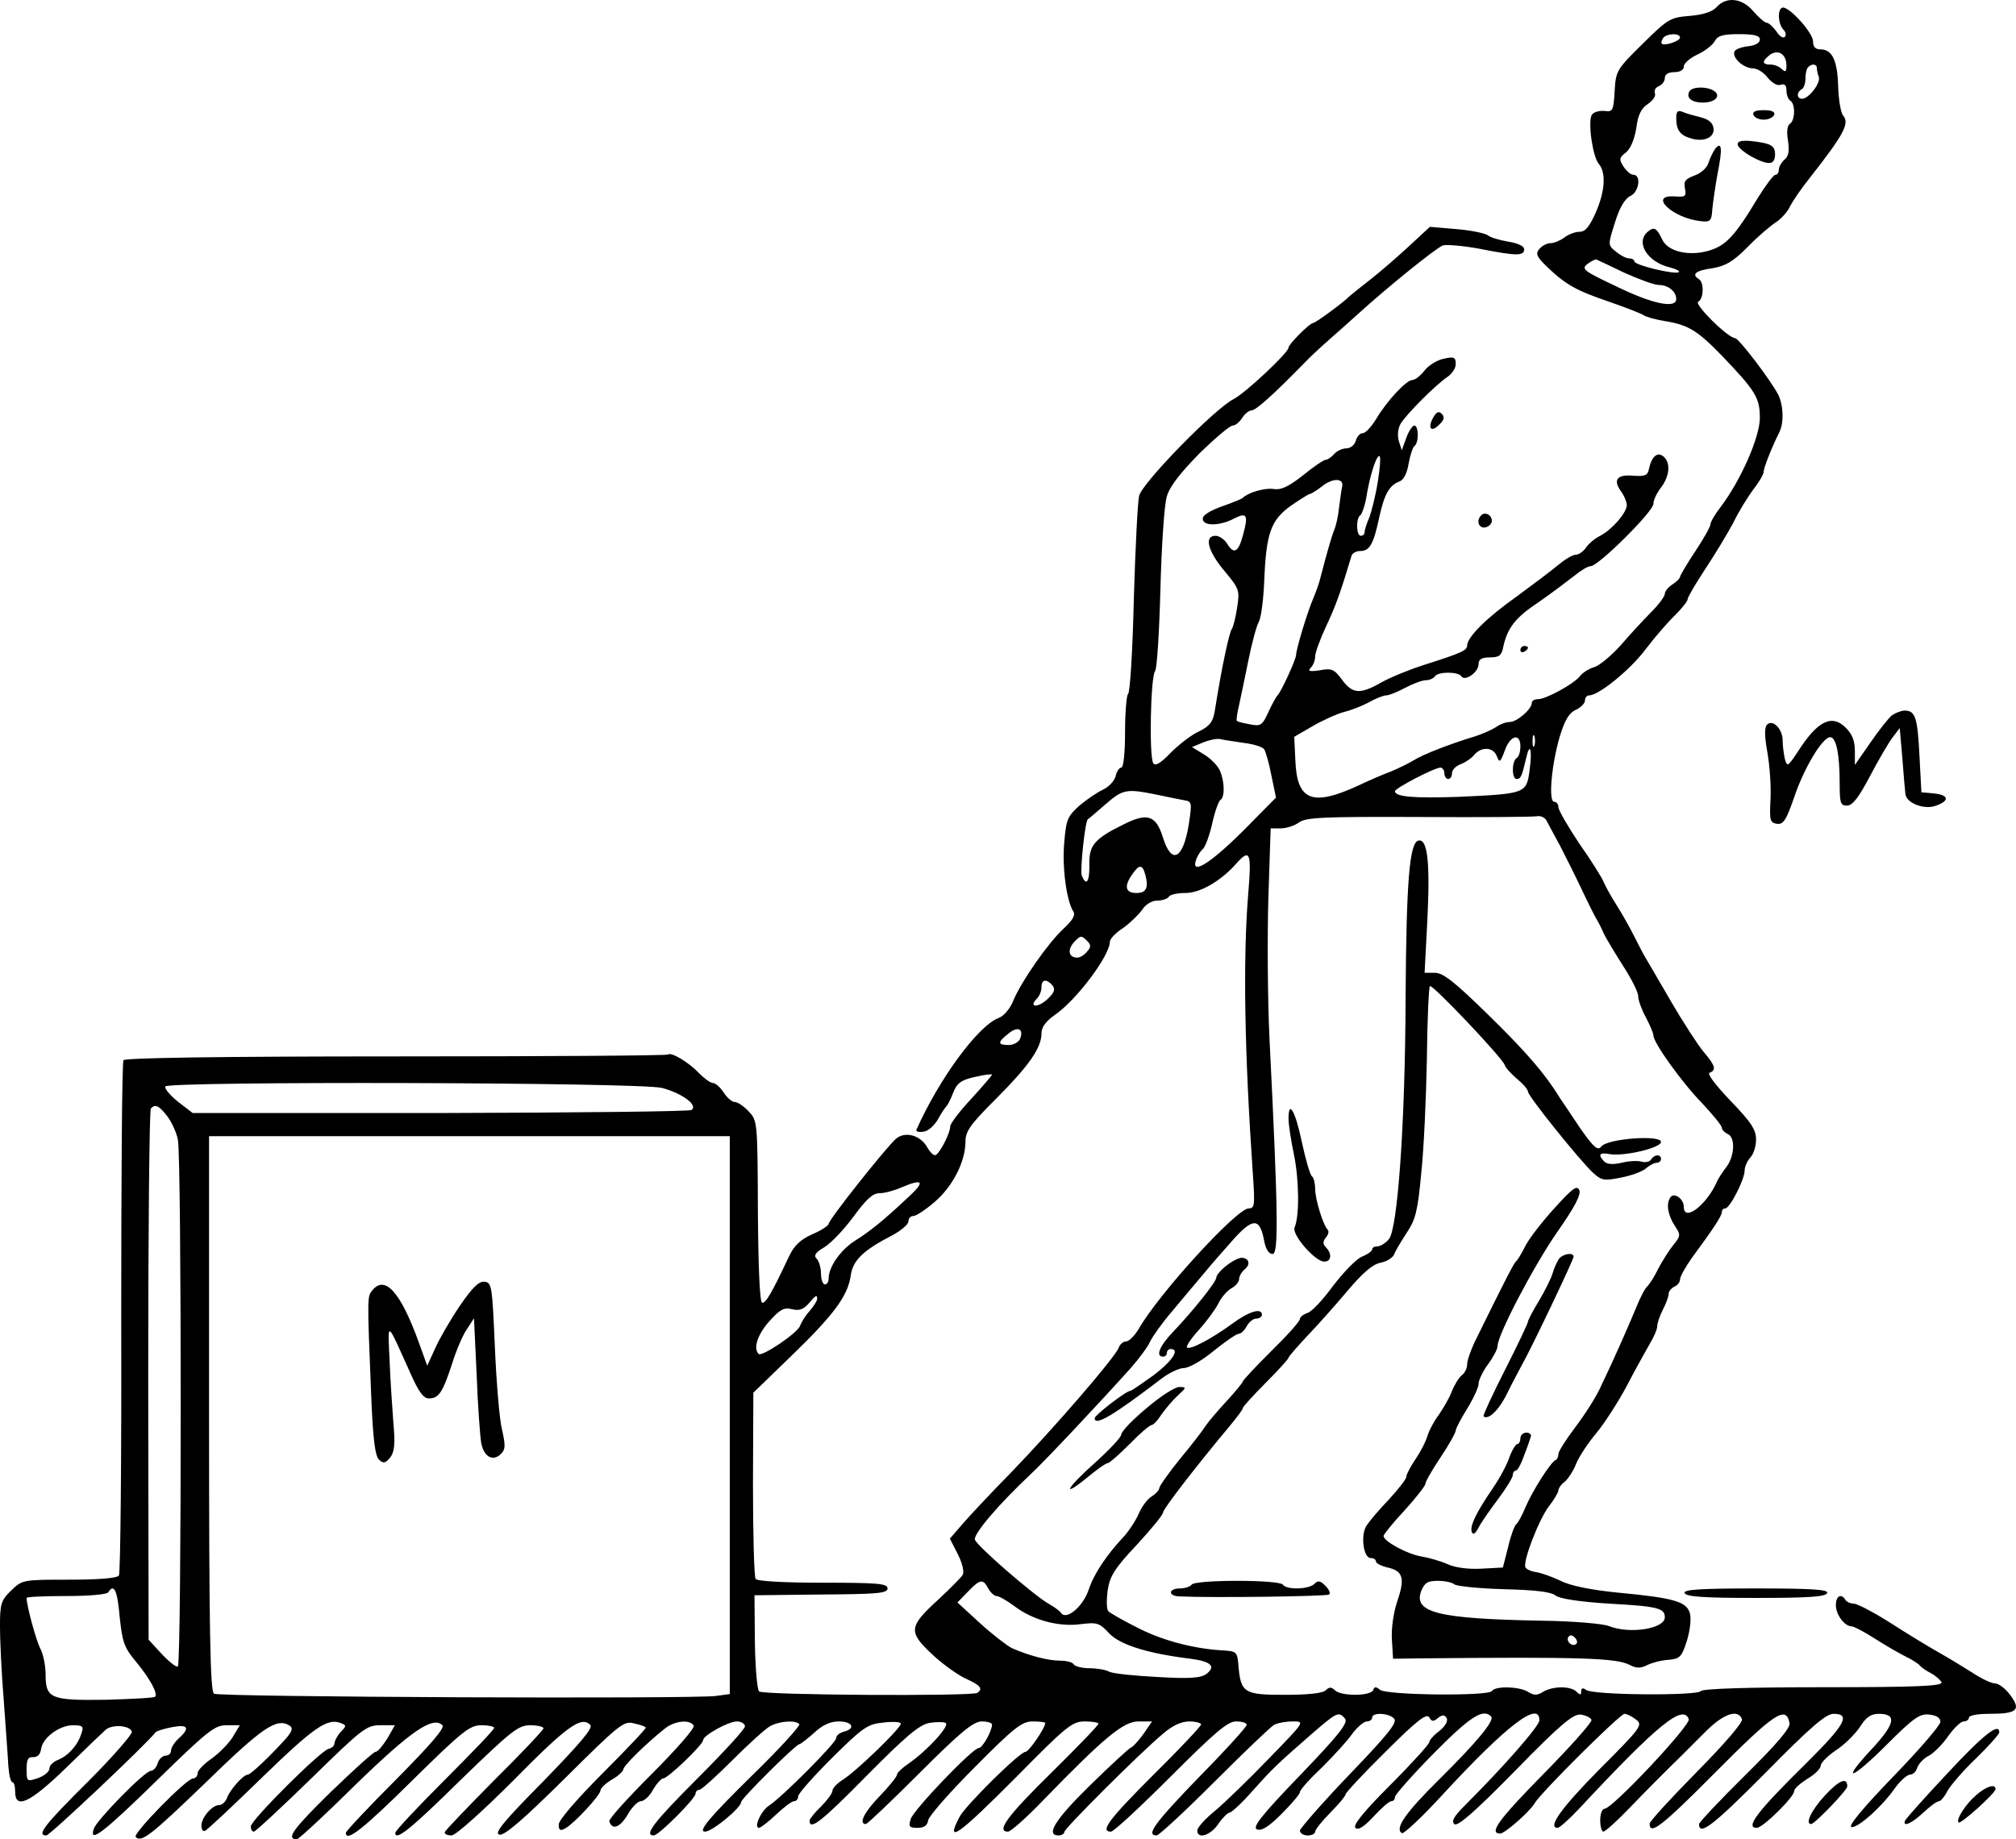 <?xml version="1.0" standalone="no"?>
<!DOCTYPE svg PUBLIC "-//W3C//DTD SVG 20010904//EN"
 "http://www.w3.org/TR/2001/REC-SVG-20010904/DTD/svg10.dtd">
<svg version="1.0" xmlns="http://www.w3.org/2000/svg"
 width="530.389pt" height="483.99pt" viewBox="0 0 530.389 483.99"
 preserveAspectRatio="xMidYMid meet">
<g transform="translate(-102.002,517.99) scale(0.1,-0.1)"
fill="#000000" stroke="none">
<path d="M5536 5161 c-11 -12 -35 -20 -71 -23 -51 -4 -57 -8 -124 -74 -68 -67
-70 -71 -73 -124 -3 -52 -5 -55 -27 -52 -14 1 -28 -3 -33 -10 -11 -18 2 -110
18 -129 20 -23 17 -72 -8 -129 -16 -36 -27 -50 -42 -50 -12 0 -30 -7 -40 -15
-11 -8 -27 -15 -37 -15 -9 0 -22 -7 -29 -15 -11 -13 -7 -21 21 -48 49 -47 77
-62 165 -92 43 -15 84 -31 89 -35 6 -4 30 -11 55 -15 62 -10 86 -25 151 -92
88 -92 99 -110 99 -163 0 -50 -50 -164 -103 -234 -15 -19 -27 -40 -27 -46 0
-6 -18 -38 -40 -71 -22 -33 -40 -64 -40 -67 0 -4 -9 -13 -20 -20 -11 -7 -20
-18 -20 -25 0 -6 -16 -28 -35 -47 -19 -19 -56 -59 -81 -88 -26 -29 -58 -55
-71 -58 -13 -4 -29 -14 -36 -23 -15 -20 -89 -61 -111 -61 -9 0 -16 -4 -16 -10
0 -16 -39 -50 -58 -50 -10 0 -26 -6 -37 -14 -11 -7 -36 -18 -55 -24 -63 -19
-136 -47 -161 -63 -13 -8 -40 -21 -59 -29 -19 -7 -59 -24 -88 -38 -120 -55
-160 -39 -164 67 l-3 62 50 29 c28 16 64 32 80 36 17 4 46 15 65 25 19 11 40
19 47 19 7 0 30 9 50 20 21 11 45 20 55 20 9 0 20 5 23 10 8 13 62 13 70 0 9
-14 45 11 45 32 0 13 8 18 30 18 24 0 31 5 35 28 11 50 32 77 94 118 33 23 74
54 92 68 17 14 36 26 44 26 20 0 165 144 165 164 0 10 9 29 20 43 23 30 26 66
6 82 -16 13 -31 -1 -38 -34 -3 -16 -10 -19 -40 -17 -43 4 -55 -10 -34 -40 9
-12 16 -29 16 -38 -1 -20 -39 -64 -70 -80 -14 -7 -31 -21 -38 -32 -7 -10 -19
-18 -27 -18 -8 0 -29 -13 -47 -28 -18 -15 -67 -52 -108 -82 -78 -55 -129 -106
-130 -128 0 -14 -14 -20 -114 -52 -38 -12 -89 -33 -112 -46 -56 -32 -76 -30
-103 7 -21 28 -27 31 -59 25 -27 -4 -32 -2 -24 6 7 7 12 20 12 30 0 10 13 46
29 80 25 53 38 89 67 186 2 6 12 12 23 12 25 0 35 19 50 90 13 59 26 83 53 93
11 4 20 22 24 47 4 22 11 43 15 46 12 7 12 54 0 54 -5 0 -15 -15 -21 -32 l-12
-33 -8 25 c-4 15 -2 33 5 45 16 26 93 103 123 123 12 8 22 23 22 34 0 18 -5
20 -31 14 -17 -3 -40 -17 -51 -31 -11 -14 -25 -25 -32 -25 -16 0 -67 -55 -95
-102 -13 -21 -28 -38 -36 -38 -7 0 -15 -9 -18 -20 -3 -11 -14 -20 -25 -20 -11
0 -25 -7 -32 -15 -7 -8 -17 -15 -22 -15 -5 0 -32 -18 -60 -41 -38 -30 -58 -39
-77 -36 -22 4 -67 -9 -81 -23 -3 -3 -23 -11 -45 -19 -47 -16 -67 -30 -59 -42
8 -14 48 -11 80 6 35 18 39 10 24 -44 -12 -45 -24 -51 -42 -21 -7 11 -21 20
-30 20 -31 0 -20 -41 23 -92 39 -47 41 -51 34 -96 -4 -26 -10 -51 -14 -57 -7
-9 -27 -102 -45 -216 -5 -30 -14 -40 -42 -54 -20 -9 -53 -35 -74 -56 -28 -29
-41 -36 -46 -27 -11 18 -7 227 5 242 5 6 11 103 14 216 3 113 10 222 17 244 8
27 36 62 86 113 41 40 80 73 87 73 7 0 18 9 25 20 7 11 18 20 25 20 11 0 57
41 140 126 10 11 39 38 65 61 26 23 59 52 73 65 79 72 208 176 225 182 11 3
55 -1 98 -9 96 -19 116 -19 116 -1 0 8 -16 16 -42 20 -23 4 -47 11 -54 17 -7
5 -44 13 -82 16 l-70 6 -54 -50 c-29 -27 -75 -67 -103 -89 -27 -21 -52 -41
-55 -44 -14 -15 -89 -70 -95 -70 -9 0 -65 -56 -65 -65 0 -13 -114 -120 -144
-135 -51 -26 -242 -222 -249 -255 -4 -16 -10 -139 -14 -273 -3 -133 -10 -245
-15 -248 -4 -3 -8 -48 -8 -100 0 -55 -4 -94 -10 -94 -5 0 -12 -10 -15 -23 -3
-12 -18 -28 -33 -35 -15 -7 -43 -26 -62 -42 -31 -28 -35 -36 -40 -97 -6 -65 6
-154 24 -182 6 -9 -2 -23 -26 -45 -40 -37 -110 -137 -132 -189 -8 -21 -25 -41
-39 -46 -54 -21 -155 -158 -216 -294 -2 -5 7 -7 19 -5 12 1 29 17 38 33 9 17
20 32 23 35 3 3 11 19 17 35 10 25 21 33 57 41 25 6 45 8 45 6 0 -2 -25 -31
-55 -64 -30 -32 -55 -65 -55 -72 0 -19 -30 -76 -40 -76 -5 0 -14 9 -20 20 -18
33 -59 44 -83 23 -27 -24 -177 -213 -177 -224 0 -4 -19 -17 -43 -27 -31 -14
-47 -29 -61 -58 -46 -98 -62 -125 -71 -122 -6 2 -10 92 -11 241 -1 234 -1 238
-24 262 -13 14 -29 25 -37 25 -7 0 -20 11 -29 25 -9 14 -22 25 -28 25 -7 0
-23 12 -37 26 -26 28 -73 56 -81 49 -3 -3 -325 -5 -716 -5 -473 0 -713 -4
-717 -10 -4 -6 -6 -311 -6 -678 1 -367 -2 -672 -6 -678 -5 -7 -52 -11 -131
-11 -121 0 -123 0 -152 -28 -27 -26 -30 -35 -30 -94 0 -36 4 -124 10 -196 5
-71 11 -149 12 -172 2 -24 6 -43 11 -43 4 0 7 -11 7 -25 0 -47 38 -30 133 62
50 49 97 94 105 101 17 15 64 12 69 -5 2 -6 -50 -66 -116 -132 -116 -115 -135
-141 -109 -141 9 0 260 237 288 272 3 3 22 9 43 13 42 8 48 -2 17 -30 -11 -10
-20 -24 -20 -32 0 -7 -6 -13 -14 -13 -8 0 -18 -9 -21 -20 -3 -11 -12 -20 -18
-20 -16 0 -142 -129 -150 -152 -14 -41 26 -10 166 127 134 131 152 145 183
145 l35 0 -18 -30 c-10 -17 -35 -42 -55 -57 -21 -14 -38 -32 -38 -39 0 -8 -6
-14 -12 -14 -17 0 -159 -145 -151 -154 15 -15 38 2 184 143 151 147 187 171
221 150 9 -6 7 -14 -7 -31 -37 -42 -95 -98 -103 -98 -12 0 -48 -41 -55 -62 -4
-10 -13 -18 -20 -18 -19 0 -47 -33 -47 -54 0 -10 4 -16 9 -14 5 1 73 65 150
140 137 133 172 157 207 144 16 -6 16 -8 0 -24 -9 -10 -16 -24 -16 -30 0 -6
-7 -12 -15 -14 -21 -4 -205 -188 -205 -204 0 -8 3 -14 8 -14 4 0 72 63 151
140 134 131 145 140 182 140 l38 0 -20 -35 c-12 -19 -25 -35 -31 -35 -5 0 -58
-48 -118 -106 -98 -96 -119 -124 -89 -124 5 0 74 64 154 143 145 141 204 182
229 157 7 -7 -30 -50 -122 -143 -73 -73 -132 -136 -132 -140 0 -26 46 10 175
138 131 129 151 145 181 145 19 0 34 -3 34 -7 0 -5 -59 -66 -130 -137 -72 -72
-130 -134 -130 -139 0 -23 40 9 174 141 132 128 150 142 181 142 19 0 35 -4
35 -8 0 -4 -58 -66 -130 -137 -71 -72 -130 -133 -130 -137 0 -5 8 -8 18 -8 11
0 82 64 163 145 140 142 178 170 202 146 8 -8 -24 -46 -123 -148 -106 -107
-131 -138 -116 -141 13 -3 62 39 172 148 142 141 155 152 181 145 15 -3 30 -8
32 -11 2 -2 -49 -56 -113 -120 -69 -69 -116 -124 -116 -135 0 -16 4 -18 18
-10 23 13 92 87 92 100 0 5 13 18 30 28 16 9 30 22 30 27 0 9 61 69 109 107
26 21 66 25 76 8 4 -6 -45 -62 -109 -126 -64 -64 -115 -120 -113 -126 8 -24
28 -16 48 17 11 20 27 36 35 36 8 0 23 13 32 30 9 16 22 30 27 30 12 0 105 89
105 101 0 12 66 49 89 49 11 0 21 -6 21 -13 0 -7 -56 -68 -125 -137 -114 -114
-142 -150 -115 -150 13 0 110 97 110 110 0 5 4 10 10 10 5 0 44 35 87 78 43
43 88 84 100 90 24 13 66 16 76 5 4 -3 -51 -64 -123 -134 -113 -111 -145 -149
-125 -149 19 0 95 63 95 78 0 9 144 152 153 152 3 0 21 14 39 30 22 21 43 30
65 30 36 0 45 -19 13 -27 -11 -3 -20 -10 -20 -17 0 -12 -140 -153 -176 -177
-22 -14 -42 -59 -27 -59 4 0 25 16 45 35 20 19 41 35 47 35 6 0 11 6 11 13 0
7 40 52 89 101 81 80 93 89 135 93 25 3 46 2 46 -3 0 -12 -118 -126 -152 -147
-16 -10 -28 -23 -28 -30 0 -6 -14 -25 -30 -41 -17 -16 -30 -33 -30 -37 0 -27
31 -3 148 116 104 105 140 136 167 141 18 3 38 3 43 0 12 -7 -49 -73 -95 -105
-18 -12 -33 -26 -33 -31 0 -5 -20 -30 -45 -56 -41 -42 -57 -74 -37 -74 4 0 68
61 142 135 107 107 141 135 163 135 15 0 27 -4 27 -8 0 -17 -25 -62 -35 -62
-16 0 -172 -163 -179 -187 -6 -20 -4 -23 18 -23 17 0 26 6 28 20 2 11 57 74
123 140 104 105 124 120 152 120 18 0 33 -2 33 -4 0 -13 -43 -76 -52 -76 -15
0 -158 -141 -174 -172 -38 -73 -3 -48 151 107 131 133 146 145 179 145 20 0
36 -3 36 -6 0 -4 -56 -62 -125 -130 -115 -113 -145 -154 -113 -154 7 0 49 37
93 83 161 166 211 207 250 207 l36 0 -22 -32 c-13 -18 -28 -35 -34 -37 -5 -2
-54 -47 -107 -99 -92 -90 -118 -132 -83 -132 8 0 15 4 15 9 0 9 197 206 259
258 25 22 49 33 70 33 17 0 31 -4 31 -8 0 -4 -56 -64 -125 -132 -118 -118
-142 -150 -112 -150 7 0 77 65 157 145 117 117 150 145 172 145 16 0 28 -4 28
-9 0 -5 -56 -67 -125 -137 -118 -122 -141 -154 -112 -154 6 0 75 64 152 141
77 77 148 145 157 150 9 5 31 9 49 9 33 0 32 0 -62 -97 -52 -54 -115 -115
-141 -137 -27 -22 -48 -45 -48 -53 0 -24 35 -13 55 17 11 16 25 30 30 30 6 1
33 26 60 57 53 59 62 68 157 151 66 57 70 59 87 39 8 -11 -17 -43 -119 -149
-103 -107 -126 -137 -113 -142 12 -5 31 7 65 41 26 26 48 52 48 57 0 6 26 35
58 65 31 31 68 71 80 89 13 17 30 32 38 32 8 0 14 5 14 10 0 15 46 12 58 -3 9
-10 -19 -44 -118 -147 -71 -74 -129 -141 -130 -147 0 -7 9 -13 20 -13 11 0 20
4 20 10 0 5 18 28 40 50 22 22 40 44 40 48 0 4 47 55 105 112 82 82 108 102
115 91 7 -12 11 -12 23 -2 12 9 17 9 23 0 4 -8 -3 -21 -19 -34 -15 -11 -27
-25 -27 -30 0 -5 -46 -56 -102 -112 -71 -71 -99 -106 -92 -113 7 -7 22 2 48
30 20 22 41 40 46 40 6 0 10 5 10 11 0 6 46 58 102 115 96 97 130 119 151 97
10 -10 -36 -66 -138 -167 -88 -87 -116 -128 -97 -140 5 -3 54 43 108 102 167
181 254 248 254 195 0 -15 -92 -120 -197 -225 -27 -27 -35 -40 -27 -48 8 -8
52 30 160 140 121 124 153 150 173 148 13 -2 26 -8 28 -14 2 -6 -55 -70 -127
-143 -118 -120 -144 -156 -113 -156 12 0 77 57 90 79 15 27 225 236 237 236 6
0 20 -7 30 -15 19 -14 14 -21 -95 -130 -101 -102 -139 -155 -111 -155 5 0 31
23 58 52 207 222 272 274 287 234 6 -15 -201 -236 -222 -236 -6 0 -11 -13 -11
-30 0 -16 4 -30 8 -30 5 0 34 26 65 58 49 51 101 103 139 140 7 7 35 35 62 62
49 50 88 64 99 36 3 -8 -44 -63 -119 -139 -68 -69 -124 -130 -124 -136 0 -32
33 -6 173 135 155 156 186 177 195 130 3 -13 -33 -55 -117 -138 -67 -66 -121
-124 -121 -128 0 -33 39 -2 174 134 120 122 160 156 180 156 46 0 30 -29 -71
-129 -129 -127 -163 -171 -131 -171 16 0 98 81 98 96 0 7 16 21 35 33 19 11
35 27 35 34 0 8 18 26 40 41 22 14 50 42 63 61 16 26 29 35 50 35 48 0 43 -26
-17 -91 -86 -92 -57 -85 38 10 71 71 87 82 112 79 19 -2 29 -9 29 -19 0 -9
-56 -74 -125 -145 -79 -82 -119 -130 -109 -132 17 -3 82 55 117 106 13 17 30
32 37 32 8 0 16 8 19 18 4 11 17 25 31 32 13 7 36 30 51 52 15 21 33 38 40 38
8 0 14 5 14 10 0 6 24 10 53 10 74 0 85 10 56 49 -12 17 -31 31 -40 31 -10 0
-37 13 -61 29 -24 15 -63 39 -88 53 -25 14 -81 48 -126 77 -44 28 -88 51 -97
51 -9 0 -19 5 -22 10 -11 18 -25 10 -25 -14 0 -25 23 -56 42 -56 6 0 34 -15
62 -33 28 -18 65 -39 81 -47 17 -8 33 -19 36 -23 4 -5 17 -14 29 -20 13 -7 25
-18 28 -24 3 -10 -64 -13 -312 -13 -198 0 -317 -4 -321 -10 -8 -13 -286 -11
-302 3 -9 6 -13 5 -13 -4 0 -10 -3 -10 -12 -1 -16 16 -63 15 -88 0 -16 -10
-24 -10 -40 0 -23 14 -86 16 -95 2 -9 -14 -276 -11 -294 3 -11 9 -15 9 -18 0
-6 -17 -85 -17 -101 -1 -9 9 -15 9 -24 0 -8 -8 -47 -12 -108 -12 -108 0 -116
5 -122 80 -3 33 -5 35 -43 37 -79 5 -160 27 -225 61 -36 18 -69 37 -74 42 -5
5 -5 29 -2 54 6 39 18 58 77 121 38 41 69 79 69 85 0 9 88 123 175 227 19 23
35 44 35 48 0 3 27 33 60 66 33 33 60 63 60 66 0 3 22 28 49 57 27 28 75 82
106 119 40 47 66 70 87 74 16 3 32 13 36 22 3 9 18 34 33 57 23 34 29 57 38
155 7 63 13 198 15 302 1 103 5 189 8 192 6 6 191 -189 197 -208 2 -7 17 -23
32 -36 16 -13 29 -28 29 -34 0 -11 136 -181 172 -214 21 -19 28 -21 72 -12 27
5 57 16 66 24 9 8 22 15 28 15 7 0 12 5 12 10 0 13 -17 13 -26 -1 -3 -6 -15
-9 -25 -6 -10 3 -34 2 -53 -3 -22 -5 -38 -4 -45 3 -18 18 -13 25 13 20 37 -7
136 16 136 32 0 19 -140 9 -157 -12 -9 -12 -19 -4 -55 47 -23 35 -47 70 -53
79 -39 64 -88 121 -188 219 -90 88 -120 112 -142 112 l-27 0 7 134 c8 156 1
219 -23 214 -24 -5 -32 -108 -34 -413 -1 -332 -21 -610 -44 -636 -9 -11 -23
-19 -31 -19 -7 0 -13 -3 -13 -8 0 -4 -12 -13 -27 -19 -16 -7 -49 -42 -76 -77
-26 -36 -56 -68 -67 -71 -11 -4 -20 -11 -20 -16 0 -6 -34 -44 -75 -84 -41 -41
-75 -77 -75 -80 0 -3 -19 -26 -41 -50 -23 -25 -49 -55 -57 -67 -8 -13 -39 -53
-69 -89 -29 -36 -53 -70 -53 -75 0 -5 -9 -15 -20 -22 -11 -6 -26 -27 -34 -45
-7 -17 -24 -43 -37 -58 -47 -50 -81 -100 -95 -143 -15 -44 -58 -80 -72 -61 -4
6 -18 16 -32 24 -38 21 -188 151 -195 169 -5 14 59 90 146 172 37 34 186 193
264 280 22 25 45 56 51 70 7 14 31 48 55 76 24 29 62 74 84 100 22 27 60 70
84 97 49 53 66 51 77 -9 4 -21 12 -34 22 -34 16 0 15 105 -8 565 -5 105 -6
272 -3 373 l6 182 26 0 c15 0 37 7 49 16 19 13 64 15 315 14 160 -1 300 0 311
2 10 2 21 -4 25 -12 4 -8 20 -37 35 -65 14 -27 40 -79 57 -115 17 -36 35 -72
40 -80 5 -8 13 -24 18 -36 5 -11 28 -49 50 -84 23 -35 41 -71 41 -82 0 -10 9
-35 20 -55 11 -21 20 -42 20 -48 0 -19 75 -124 128 -178 28 -30 52 -59 52 -65
0 -5 7 -12 15 -16 21 -8 19 -58 -3 -87 -10 -13 -22 -31 -25 -39 -27 -61 -87
-107 -87 -66 0 22 -27 40 -36 24 -11 -17 -6 -46 13 -75 15 -22 15 -26 -6 -51
-12 -15 -29 -43 -39 -62 -9 -19 -22 -39 -28 -45 -6 -5 -19 -30 -29 -55 -19
-46 -56 -131 -94 -210 -11 -25 -41 -72 -66 -105 -25 -33 -45 -65 -45 -71 0 -7
-3 -14 -7 -16 -13 -5 -61 -81 -79 -123 -9 -22 -20 -42 -24 -45 -5 -3 -15 -30
-22 -60 l-14 -55 -57 -3 c-35 -2 -70 3 -89 12 -18 8 -49 17 -68 20 -37 6 -100
40 -100 54 0 4 25 35 55 67 30 33 55 65 55 70 0 6 18 37 40 70 22 33 40 65 40
71 0 5 14 31 30 57 16 26 30 56 30 65 0 10 11 33 25 52 14 19 25 40 25 48 0
29 94 209 157 300 45 64 63 98 58 110 -6 14 -18 5 -65 -47 -32 -35 -67 -80
-77 -100 -10 -20 -21 -38 -25 -41 -5 -4 -28 -48 -109 -213 -10 -22 -19 -47
-19 -57 0 -10 -6 -23 -14 -29 -8 -6 -20 -26 -27 -44 -7 -18 -23 -45 -35 -62
-12 -16 -25 -41 -29 -55 -4 -14 -18 -41 -31 -60 -13 -19 -24 -40 -24 -46 0 -6
-21 -33 -46 -60 -26 -27 -52 -58 -59 -69 -16 -25 -8 -85 11 -85 8 0 14 -4 14
-9 0 -5 14 -12 31 -16 40 -9 46 -28 25 -89 -10 -30 -16 -72 -14 -101 l3 -50
75 1 c416 4 512 1 547 -17 17 -9 28 -10 46 -1 12 6 37 13 56 14 31 3 35 7 49
50 8 26 12 58 8 72 -8 31 -40 41 -190 55 -70 7 -125 18 -150 31 -23 11 -52 21
-65 23 -14 2 -26 8 -28 13 -6 18 36 126 62 160 14 18 25 37 25 42 0 5 7 16 17
23 9 8 23 29 30 48 8 19 32 55 53 80 21 25 57 81 80 124 22 43 50 92 60 110
11 18 20 39 20 47 0 8 7 28 15 44 8 15 15 34 15 41 0 7 7 15 15 19 8 3 15 12
15 19 0 8 15 34 32 58 57 77 78 110 78 119 0 6 4 10 9 10 12 0 51 76 51 100 0
10 7 25 15 34 8 8 15 29 15 47 0 26 -12 45 -67 102 -40 42 -63 72 -55 74 18 7
15 19 -16 55 -15 18 -54 78 -86 133 -32 55 -62 107 -67 115 -5 8 -18 33 -29
55 -11 22 -31 58 -45 80 -14 22 -30 50 -35 62 -5 13 -34 59 -65 103 -30 45
-55 88 -55 96 0 8 -5 14 -11 14 -16 0 -7 99 15 173 13 42 24 61 42 69 13 6 24
17 24 25 0 7 5 13 11 13 25 0 108 67 149 122 25 33 60 73 78 90 17 17 32 36
32 41 0 5 21 41 46 79 26 39 59 94 74 122 14 29 38 68 53 88 15 19 27 40 27
46 0 11 22 66 41 104 13 25 11 72 -3 100 -22 41 -103 147 -113 148 -20 1 -110
91 -97 96 14 7 16 50 2 59 -21 13 -9 23 35 29 35 6 54 17 92 55 26 27 60 56
74 65 14 9 32 28 39 44 8 15 30 47 50 72 91 116 107 145 89 166 -6 7 -12 42
-13 78 -2 68 -16 96 -47 96 -13 0 -19 7 -19 21 0 22 -60 89 -79 89 -15 0 -14
-43 1 -58 6 -6 8 -15 4 -19 -5 -5 -15 2 -23 15 -9 12 -20 22 -25 22 -5 0 -21
14 -35 30 -29 35 -71 40 -97 11z m-96 -80 c0 -9 -41 -23 -48 -16 -2 2 -1 8 3
14 8 13 45 15 45 2z m210 -5 c0 -9 -12 -16 -32 -18 -17 -2 -33 -8 -35 -14 -6
-17 25 -44 49 -44 11 0 29 -11 39 -25 12 -14 26 -22 34 -18 10 3 15 -1 15 -15
0 -12 5 -24 10 -27 14 -8 13 -52 -1 -61 -7 -4 -9 -21 -5 -44 4 -27 2 -41 -9
-50 -8 -7 -15 -19 -15 -26 0 -8 -4 -14 -9 -14 -5 0 -26 -28 -47 -62 -60 -100
-84 -125 -129 -138 -52 -15 -106 -2 -121 28 -16 33 -22 36 -39 22 -33 -28 -1
-80 59 -94 15 -4 26 -9 23 -12 -8 -8 -117 18 -117 28 0 4 -6 8 -14 8 -8 0 -23
8 -35 18 -21 17 -21 17 -2 77 12 39 26 62 40 69 23 10 30 56 8 56 -7 0 -18 10
-26 22 -12 19 -11 23 7 37 12 10 22 34 27 64 4 34 13 52 30 63 13 9 22 21 19
28 -3 8 2 16 10 19 9 4 16 13 16 22 0 9 9 15 25 15 15 0 25 6 25 15 0 8 16 22
35 31 20 9 40 25 46 35 8 15 21 19 64 19 41 0 55 -4 55 -14z m70 -69 c0 -16
-3 -18 -12 -9 -7 7 -20 12 -30 12 -23 0 -23 9 -1 26 22 15 43 1 43 -29z m80
-6 c0 -5 2 -16 5 -23 6 -16 -26 -58 -44 -58 -14 0 -15 17 -1 25 6 3 10 16 10
29 0 12 3 26 7 29 9 10 23 9 23 -2z m-506 -539 c38 -17 78 -32 90 -32 25 0 46
-17 46 -37 0 -26 -63 -13 -157 33 -87 41 -93 46 -77 59 11 8 21 13 24 12 3 -1
36 -17 74 -35z m-649 -549 c-6 -38 -17 -81 -23 -96 -7 -16 -12 -33 -12 -38 0
-5 -4 -9 -10 -9 -12 0 -13 47 -1 54 4 3 11 23 15 43 9 58 26 113 35 113 4 0 2
-30 -4 -67z m-94 -14 c-2 -8 -5 -32 -8 -54 -2 -22 -8 -49 -13 -60 -7 -18 -18
-56 -36 -125 -3 -14 -12 -38 -19 -55 -16 -37 -45 -134 -45 -148 0 -12 -40 -99
-49 -107 -3 -3 -14 -22 -24 -44 -16 -35 -20 -38 -49 -32 -17 3 -33 7 -34 9 -2
1 1 21 6 42 5 22 16 76 25 120 9 44 21 89 27 99 6 11 12 58 14 105 5 127 17
162 70 200 25 17 47 31 50 31 3 0 18 9 32 20 28 23 59 22 53 -1z m506 -681
c-3 -7 -5 -2 -5 12 0 14 2 19 5 13 2 -7 2 -19 0 -25z m-765 7 c26 -3 51 -11
54 -17 4 -6 13 -37 19 -69 l12 -58 -90 -91 c-86 -85 -135 -114 -120 -72 3 9
11 22 17 27 7 6 18 36 25 67 7 32 17 60 22 63 12 8 11 49 -2 78 -6 13 -25 32
-42 42 l-31 19 29 12 c17 7 37 11 45 9 8 -2 36 -6 62 -10z m728 -9 c0 -14 -4
-28 -10 -31 -13 -8 -13 -55 0 -55 11 0 14 7 25 54 10 46 17 23 9 -32 -8 -60
-10 -61 -188 -69 -116 -4 -166 0 -166 15 1 8 104 62 120 62 5 0 10 -7 10 -15
0 -8 5 -15 10 -15 6 0 10 7 10 15 0 9 10 19 23 24 13 5 29 16 36 25 19 22 50
20 59 -4 7 -18 9 -17 21 15 14 40 41 47 41 11z m-958 -127 c29 -6 62 -13 74
-15 20 -3 20 -7 12 -61 -15 -95 -46 -111 -69 -35 -18 56 -40 64 -102 33 -77
-38 -92 -55 -91 -105 1 -46 -8 -60 -20 -30 -5 14 9 144 16 148 2 1 22 18 46
39 46 40 55 42 134 26z m242 -261 c-14 -171 -10 -414 12 -735 6 -85 5 -93 -11
-93 -31 0 -237 -225 -289 -317 -11 -18 -26 -33 -33 -33 -8 0 -17 -8 -20 -17
-10 -26 -170 -211 -283 -328 -54 -55 -112 -117 -129 -137 l-32 -37 21 -41 c12
-24 17 -46 13 -54 -4 -7 -33 -36 -64 -65 -78 -71 -80 -85 -18 -143 27 -26 68
-55 89 -65 40 -18 47 -27 31 -38 -16 -9 -564 -6 -574 4 -5 5 -10 64 -11 131
l-1 122 175 2 c148 1 175 3 175 16 0 13 -26 15 -170 15 -102 0 -173 4 -177 10
-4 6 -7 118 -7 250 l1 240 98 95 c113 109 150 159 158 212 5 41 33 68 111 108
22 12 41 28 41 36 0 8 6 14 13 14 7 0 33 17 56 37 47 40 81 106 81 158 0 28
12 45 79 112 87 87 121 135 121 173 0 17 11 32 35 49 56 38 145 156 145 193 0
7 16 24 35 36 18 13 41 35 50 48 9 14 25 24 40 24 13 0 27 5 30 10 3 6 23 10
44 10 39 0 94 32 135 79 35 39 39 26 30 -81z m-270 47 c8 -32 1 -45 -24 -45
-28 0 -33 16 -14 45 21 32 30 32 38 0z m-154 -199 c-7 -9 -18 -16 -26 -16 -22
0 -27 20 -8 41 16 17 19 18 32 5 13 -12 13 -18 2 -30z m-91 -89 c8 -11 5 -19
-14 -37 -25 -23 -50 -21 -27 2 7 7 12 20 12 30 0 21 13 23 29 5z m-85 -140
c-3 -9 -17 -17 -30 -17 -30 0 -30 7 -1 30 24 20 41 13 31 -13z m-942 -130 c53
-14 96 -46 77 -58 -7 -4 -304 -7 -662 -8 l-650 0 -39 30 c-21 17 -36 35 -33
40 9 14 1251 11 1307 -4z m-1303 -73 c12 -15 25 -43 29 -63 10 -42 10 -1376 0
-1386 -3 -4 -22 11 -42 32 l-35 38 -1 696 c0 383 3 699 7 702 11 12 21 8 42
-19z m1481 -788 l0 -734 -37 -5 c-62 -8 -1307 -3 -1320 6 -10 6 -13 165 -13
738 l0 729 685 0 685 0 0 -734z m468 572 c-63 -59 -97 -87 -140 -114 -37 -24
-68 -68 -68 -99 0 -8 -4 -15 -10 -15 -5 0 -10 13 -10 28 0 15 -5 33 -11 39 -9
9 -4 17 20 31 18 11 52 47 77 81 33 45 50 61 68 61 13 0 39 7 57 15 59 25 64
16 17 -27z m-238 -266 c0 -5 -9 -19 -20 -32 -11 -12 -22 -30 -25 -39 -7 -19
-100 -82 -109 -74 -15 15 -3 51 28 86 28 31 38 37 59 32 19 -5 30 -1 44 14 19
23 23 25 23 13z m450 -762 c6 -11 16 -20 22 -20 6 0 27 -12 46 -26 48 -37 117
-56 175 -48 43 5 49 4 75 -24 28 -30 100 -53 214 -67 54 -7 68 -20 42 -40 -15
-11 -45 -13 -129 -8 -60 3 -118 9 -127 14 -9 5 -32 9 -52 9 -19 0 -38 5 -41
10 -3 6 -20 10 -37 10 -32 0 -83 14 -126 33 -12 6 -50 35 -83 65 l-60 55 27
28 c33 34 40 35 54 9z m1226 11 c5 -5 63 -11 130 -13 83 -2 126 -7 137 -17 11
-8 61 -16 140 -21 129 -7 147 -12 147 -36 0 -30 -92 -45 -147 -23 -15 6 -93
13 -173 14 -276 5 -342 21 -321 78 9 22 17 27 44 27 18 0 37 -4 43 -9z m-3511
-87 c7 -66 12 -80 43 -117 37 -45 58 -84 50 -92 -2 -3 -61 -6 -130 -8 -145 -2
-158 3 -158 67 0 22 -6 53 -14 68 -11 21 -36 113 -36 133 0 3 47 5 104 5 59 0
108 4 111 10 15 24 24 5 30 -66z m3832 -70 c-9 -9 -28 6 -21 18 4 6 10 6 17
-1 6 -6 8 -13 4 -17z m-3933 -236 c-9 -30 -34 -58 -61 -69 -13 -5 -23 -15 -23
-23 0 -8 -13 -19 -30 -25 -29 -10 -30 -9 -30 23 0 26 4 33 17 32 12 0 19 7 21
21 4 30 48 63 84 63 26 0 29 -3 22 -22z"/>
<path d="M5465 4940 c-10 -17 5 -30 35 -30 33 0 49 18 29 31 -19 12 -56 11
-64 -1z"/>
<path d="M5430 4869 c0 -31 10 -45 38 -53 34 -11 64 2 60 27 -2 14 -13 23 -33
28 -16 4 -38 10 -47 14 -14 6 -18 2 -18 -16z"/>
<path d="M5633 4878 c2 -7 14 -13 27 -13 13 0 25 6 28 13 2 8 -7 12 -28 12
-21 0 -30 -4 -27 -12z"/>
<path d="M5592 4798 c6 -16 58 -46 81 -47 11 -1 17 7 17 23 0 18 -7 25 -31 30
-48 9 -71 7 -67 -6z"/>
<path d="M5533 4789 c-6 -8 -14 -25 -18 -37 -4 -14 -20 -28 -37 -34 -24 -9
-29 -15 -25 -34 4 -21 1 -23 -27 -21 -71 5 -6 -57 68 -65 26 -3 29 0 31 32 2
19 8 62 14 94 13 65 11 85 -6 65z"/>
<path d="M2230 1744 c-25 -37 -54 -87 -65 -112 l-21 -46 -22 61 c-48 133 -89
178 -122 138 -14 -17 -14 -15 -4 -263 5 -132 11 -175 22 -184 11 -10 17 -8 29
7 11 15 13 37 8 90 -3 39 -8 113 -10 165 -5 106 -9 108 54 -32 22 -50 35 -68
49 -68 26 0 36 14 61 90 11 36 29 78 40 93 l18 28 7 -148 c3 -81 9 -162 12
-180 7 -37 31 -50 52 -29 12 12 12 22 3 63 -7 26 -15 125 -19 218 -7 160 -8
170 -27 172 -15 2 -32 -15 -65 -63z"/>
<path d="M4790 4080 c-15 -28 -4 -39 17 -17 13 12 14 20 6 28 -8 8 -14 5 -23
-11z"/>
<path d="M4917 3824 c-14 -14 -7 -35 11 -32 9 2 17 10 17 17 0 16 -18 25 -28
15z"/>
<path d="M5020 3469 c0 -5 5 -7 10 -4 6 3 10 8 10 11 0 2 -4 4 -10 4 -5 0 -10
-5 -10 -11z"/>
<path d="M5998 3298 c-9 -7 -35 -40 -57 -72 l-41 -59 0 37 c0 26 -7 44 -24 61
-37 37 -75 17 -126 -63 -26 -39 -28 -41 -34 -20 -3 13 -6 35 -6 49 0 31 -26
57 -41 42 -7 -7 -7 -30 1 -74 6 -35 10 -90 8 -124 -3 -54 -1 -60 17 -63 17 -2
24 9 45 69 26 78 75 159 95 159 16 0 25 -45 25 -121 0 -52 2 -59 19 -59 15 0
31 21 61 78 22 42 49 88 59 101 l19 25 7 -80 c3 -43 7 -86 8 -94 3 -24 51 -42
81 -30 36 13 33 28 -6 32 l-33 3 -5 95 c-5 102 -11 120 -39 120 -9 0 -24 -6
-33 -12z"/>
<path d="M4410 2236 c0 -14 6 -55 14 -93 14 -67 15 -163 2 -193 -8 -19 54 -90
78 -90 19 0 21 21 4 38 -8 8 -8 15 0 25 7 8 9 17 5 21 -12 12 -33 80 -33 108
0 15 -4 29 -8 32 -5 3 -17 44 -27 91 -17 81 -35 113 -35 61z"/>
<path d="M5122 1868 c-5 -7 -13 -24 -17 -38 -4 -14 -20 -46 -36 -73 -16 -26
-29 -51 -29 -55 0 -4 -27 -61 -60 -126 -33 -65 -59 -121 -57 -123 12 -11 40
15 62 60 14 29 33 63 40 77 23 40 135 275 135 283 0 12 -27 8 -38 -5z"/>
<path d="M4246 1849 c-14 -11 -26 -25 -26 -31 0 -11 -59 -85 -112 -141 -37
-38 -49 -67 -28 -67 6 0 10 5 10 10 0 6 5 10 10 10 25 0 5 -31 -45 -69 -31
-22 -58 -41 -61 -41 -11 0 -94 -64 -94 -72 0 -22 49 7 177 105 20 15 46 27 58
27 13 0 48 20 78 45 31 25 60 45 66 45 6 0 15 9 21 20 6 11 17 20 25 20 8 0
15 5 15 10 0 19 -33 10 -79 -24 -56 -41 -111 -69 -118 -62 -3 3 10 23 30 45
20 22 43 53 52 70 8 17 24 35 35 41 11 6 20 17 20 24 0 8 7 19 15 26 16 13 11
30 -9 30 -7 0 -25 -9 -40 -21z"/>
<path d="M4036 1474 c-36 -30 -66 -61 -66 -69 0 -7 -32 -41 -70 -75 -76 -68
-89 -95 -17 -36 24 20 47 36 52 36 4 0 30 23 57 50 27 28 53 50 58 50 4 0 16
12 25 27 10 14 29 37 43 50 24 22 24 23 4 23 -11 0 -50 -25 -86 -56z"/>
<path d="M5020 1395 c0 -8 -4 -15 -8 -15 -4 0 -14 -16 -21 -35 -6 -19 -26 -56
-44 -82 -45 -66 -60 -99 -55 -114 3 -9 9 -6 18 11 7 14 31 48 52 76 21 28 38
56 38 62 0 7 4 12 8 12 4 0 14 17 21 38 8 20 16 43 18 50 3 6 -2 12 -11 12 -9
0 -16 -7 -16 -15z"/>
<path d="M4155 1010 c-3 -5 -17 -10 -31 -10 -30 0 -32 -20 -1 -21 84 -4 389 0
394 5 4 4 -1 14 -10 23 -13 13 -19 15 -29 5 -15 -15 -74 -16 -83 -2 -4 6 -55
10 -120 10 -65 0 -116 -4 -120 -10z"/>
<path d="M5452 988 c4 -10 50 -13 188 -13 138 0 184 3 187 13 4 9 -38 12 -187
12 -149 0 -191 -3 -188 -12z"/>
<path d="M6144 514 c-60 -64 -110 -120 -112 -125 -7 -18 17 -8 48 21 18 17 36
30 41 30 5 0 15 12 23 28 9 15 42 54 76 86 33 32 60 63 60 67 0 27 -40 -4
-136 -107z"/>
<path d="M5821 455 c-35 -38 -53 -75 -36 -75 9 0 95 89 95 99 0 25 -21 17 -59
-24z"/>
<path d="M6219 456 c-28 -24 -54 -65 -46 -72 5 -5 97 77 97 88 0 15 -25 7 -51
-16z"/>
</g>
</svg>
